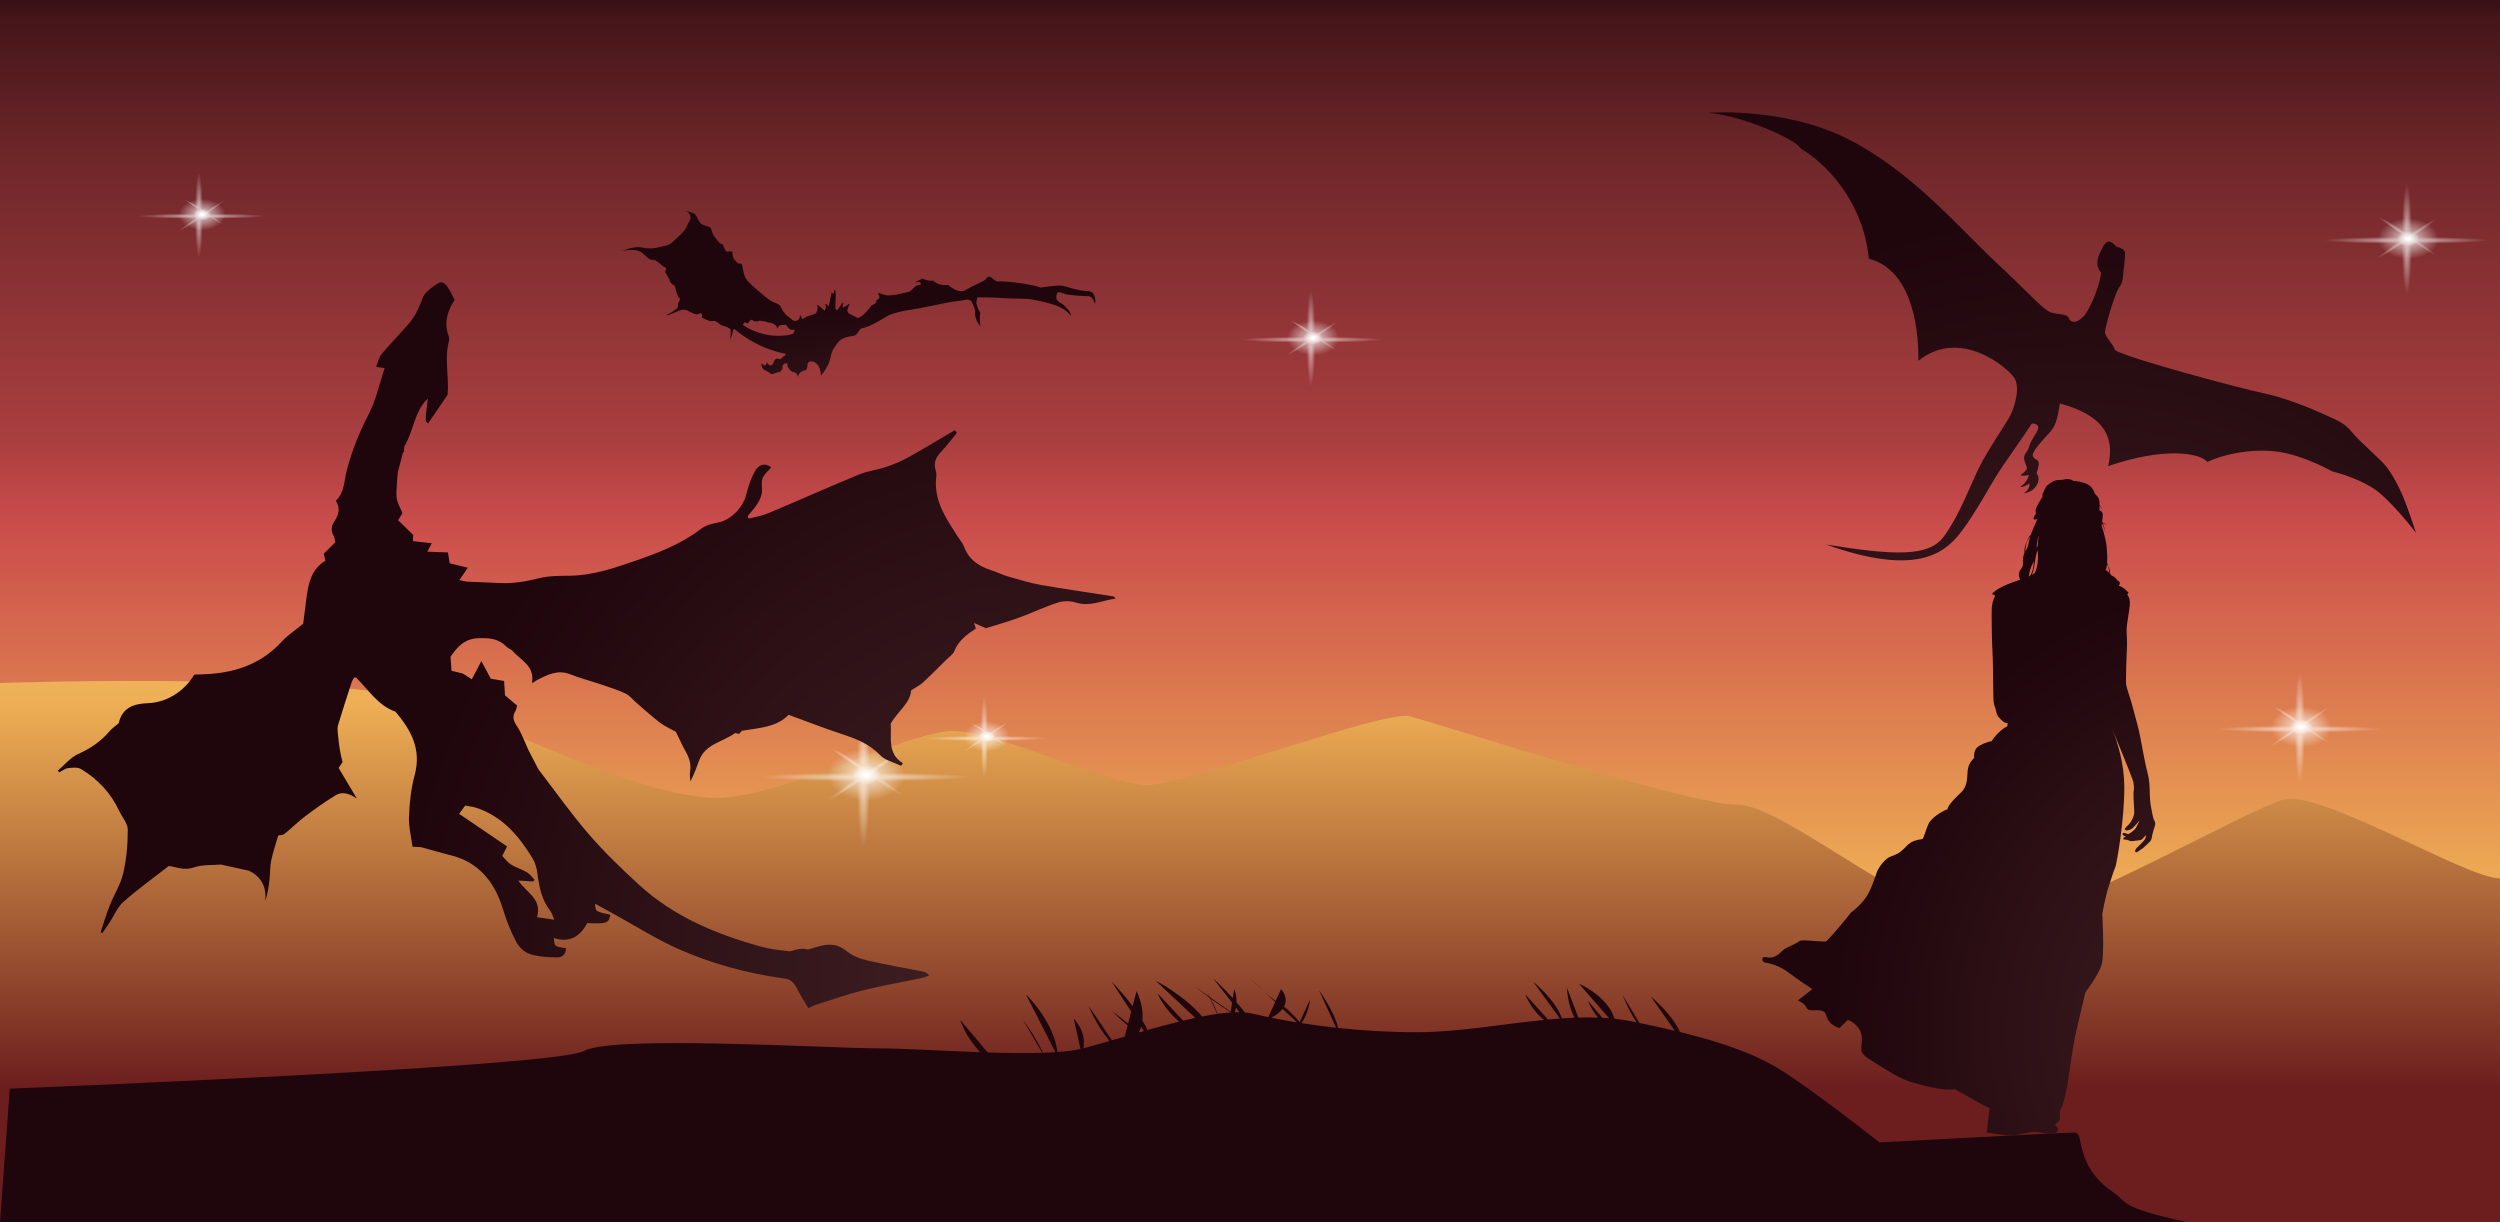 <?xml version="1.0" encoding="utf-8"?>
<!-- Generator: Adobe Illustrator 21.0.0, SVG Export Plug-In . SVG Version: 6.00 Build 0)  -->
<svg version="1.1" id="Layer_1" xmlns="http://www.w3.org/2000/svg" xmlns:xlink="http://www.w3.org/1999/xlink" x="0px" y="0px"
	 viewBox="0 0 1385.557 677.395" enable-background="new 0 0 1385.557 677.395" xml:space="preserve">
<rect x="0" y="0" width="1385.557" height="677.395" fill="#808080" stroke="none"/>
<linearGradient id="SVGID_1_" gradientUnits="userSpaceOnUse" x1="692.778" y1="1371.441" x2="692.778" y2="736.875" gradientTransform="matrix(1 0 0 1 0 -747.21)">
	<stop  offset="0.016" style="stop-color:#F3DFA0"/>
	<stop  offset="0.204" style="stop-color:#EEAE54"/>
	<stop  offset="0.527" style="stop-color:#CB4C4C"/>
	<stop  offset="0.596" style="stop-color:#AB3F40"/>
	<stop  offset="0.845" style="stop-color:#6F272A"/>
	<stop  offset="0.969" style="stop-color:#44151A"/>
	<stop  offset="1" style="stop-color:#290A10"/>
	<stop  offset="1" style="stop-color:#1F060C"/>
</linearGradient>
<rect fill="url(#SVGID_1_)" width="1385.556" height="677.395"/>
<linearGradient id="SVGID_2_" gradientUnits="userSpaceOnUse" x1="692.779" y1="974.005" x2="692.779" y2="1350.463" gradientTransform="matrix(1 0 0 1 0 -747.21)">
	<stop  offset="0" style="stop-color:#F3DFA0"/>
	<stop  offset="0.435" style="stop-color:#EEAE54"/>
	<stop  offset="1" style="stop-color:#6C1E1E"/>
</linearGradient>
<path fill="url(#SVGID_2_)" d="M0,378.544c0,0,204.876-7.224,253.456,14.556c48.579,21.779,103.494,46.282,139.401,49.005
	c35.906,2.722,109.831-36.958,135.176-36.958c25.346,0,86.597,29.946,107.718,29.946s131.625-41.871,145.737-38.114
	c14.113,3.756,154.185,49.005,181.643,49.005s107.718,73.579,147.849,65.411c40.13-8.167,133.446-62.043,154.185-68.134
	c20.74-6.092,101.383,43.56,120.392,43.56c0,68.061,0,190.574,0,190.574H0V378.544z"/>
<g>
	<g opacity="0.7">
		<g>
			
				<radialGradient id="SVGID_3_" cx="470.744" cy="-2807.193" r="33.351" gradientTransform="matrix(0 -1.244 0.115 0 801.388 1015.583)" gradientUnits="userSpaceOnUse">
				<stop  offset="0" style="stop-color:#FFFFFF"/>
				<stop  offset="0.946" style="stop-color:#FFFFFF;stop-opacity:0"/>
			</radialGradient>
			<ellipse fill="url(#SVGID_3_)" cx="479.684" cy="430.119" rx="12.743" ry="41.505"/>
		</g>
		<g>
			
				<radialGradient id="SVGID_4_" cx="250.624" cy="1322.475" r="16.926" gradientTransform="matrix(1.309 -0.879 0.081 0.054 44.445 578.6)" gradientUnits="userSpaceOnUse">
				<stop  offset="0" style="stop-color:#FFFFFF"/>
				<stop  offset="0.946" style="stop-color:#FFFFFF;stop-opacity:0"/>
			</radialGradient>
			<path fill="url(#SVGID_4_)" d="M501.828,415.244c2.523,1.694-5.349,9.727-17.579,17.943c-12.23,8.215-24.19,13.502-26.712,11.808
				c-2.523-1.695,5.348-9.728,17.579-17.944C487.347,418.836,499.307,413.55,501.828,415.244z"/>
		</g>
		<g>
			
				<radialGradient id="SVGID_5_" cx="615.166" cy="6848.691" r="16.913" gradientTransform="matrix(1.309 0.879 -0.081 0.054 229.043 -483.482)" gradientUnits="userSpaceOnUse">
				<stop  offset="0" style="stop-color:#FFFFFF"/>
				<stop  offset="0.946" style="stop-color:#FFFFFF;stop-opacity:0"/>
			</radialGradient>
			<path fill="url(#SVGID_5_)" d="M501.828,444.995c-2.521,1.694-14.481-3.593-26.712-11.808
				c-12.231-8.216-20.102-16.249-17.579-17.943c2.522-1.695,14.481,3.591,26.714,11.807
				C496.48,435.266,504.352,443.3,501.828,444.995z"/>
		</g>
		<g>
			
				<radialGradient id="SVGID_6_" cx="310.821" cy="5325.759" r="33.371" gradientTransform="matrix(1.851 0 0 0.077 -95.8 20.532)" gradientUnits="userSpaceOnUse">
				<stop  offset="0" style="stop-color:#FFFFFF"/>
				<stop  offset="0.946" style="stop-color:#FFFFFF;stop-opacity:0"/>
			</radialGradient>
			<ellipse fill="url(#SVGID_6_)" cx="479.684" cy="430.119" rx="61.792" ry="8.559"/>
		</g>
		
			<radialGradient id="SVGID_7_" cx="353.494" cy="1412.318" r="23.668" gradientTransform="matrix(1.006 0 0 0.675 124.395 -523.852)" gradientUnits="userSpaceOnUse">
			<stop  offset="0.133" style="stop-color:#FFFFFF"/>
			<stop  offset="0.901" style="stop-color:#FFFFFF;stop-opacity:0"/>
		</radialGradient>
		<ellipse fill="url(#SVGID_7_)" cx="479.904" cy="430.169" rx="23.802" ry="15.988"/>
	</g>
	
		<radialGradient id="SVGID_8_" cx="353.494" cy="1412.3" r="8.772" gradientTransform="matrix(1.006 0 0 0.675 124.395 -523.852)" gradientUnits="userSpaceOnUse">
		<stop  offset="0.099" style="stop-color:#FFFFFF"/>
		<stop  offset="0.916" style="stop-color:#FFFFFF;stop-opacity:0"/>
	</radialGradient>
	<ellipse fill="url(#SVGID_8_)" cx="479.904" cy="430.17" rx="8.812" ry="5.919"/>
</g>
<g>
	<g opacity="0.7">
		<g>
			
				<radialGradient id="SVGID_9_" cx="665.582" cy="-2158.728" r="22.57" gradientTransform="matrix(0 -1.244 0.115 0 974.789 1015.583)" gradientUnits="userSpaceOnUse">
				<stop  offset="0" style="stop-color:#FFFFFF"/>
				<stop  offset="0.946" style="stop-color:#FFFFFF;stop-opacity:0"/>
			</radialGradient>
			<ellipse fill="url(#SVGID_9_)" cx="727.399" cy="187.799" rx="8.631" ry="28.114"/>
		</g>
		<g>
			
				<radialGradient id="SVGID_10_" cx="482.993" cy="1113.218" r="11.457" gradientTransform="matrix(1.309 -0.879 0.081 0.054 4.885 552.027)" gradientUnits="userSpaceOnUse">
				<stop  offset="0" style="stop-color:#FFFFFF"/>
				<stop  offset="0.946" style="stop-color:#FFFFFF;stop-opacity:0"/>
			</radialGradient>
			<path fill="url(#SVGID_10_)" d="M742.399,177.723c1.708,1.148-3.624,6.589-11.908,12.153c-8.284,5.565-16.385,9.146-18.093,7.998
				c-1.709-1.148,3.622-6.589,11.907-12.154C732.591,180.157,740.691,176.576,742.399,177.723z"/>
		</g>
		<g>
			
				<radialGradient id="SVGID_11_" cx="571.995" cy="5721.99" r="11.455" gradientTransform="matrix(1.309 0.879 -0.081 0.054 442.004 -626.533)" gradientUnits="userSpaceOnUse">
				<stop  offset="0" style="stop-color:#FFFFFF"/>
				<stop  offset="0.946" style="stop-color:#FFFFFF;stop-opacity:0"/>
			</radialGradient>
			<path fill="url(#SVGID_11_)" d="M742.399,197.875c-1.708,1.147-9.81-2.434-18.094-7.998
				c-8.285-5.564-13.616-11.006-11.907-12.153c1.708-1.148,9.809,2.433,18.094,7.998
				C738.776,191.285,744.107,196.726,742.399,197.875z"/>
		</g>
		<g>
			
				<radialGradient id="SVGID_12_" cx="444.612" cy="4380.905" r="22.571" gradientTransform="matrix(1.851 0 0 0.077 -95.8 -149.093)" gradientUnits="userSpaceOnUse">
				<stop  offset="0" style="stop-color:#FFFFFF"/>
				<stop  offset="0.946" style="stop-color:#FFFFFF;stop-opacity:0"/>
			</radialGradient>
			<ellipse fill="url(#SVGID_12_)" cx="727.399" cy="187.799" rx="41.854" ry="5.797"/>
		</g>
		
			<radialGradient id="SVGID_13_" cx="599.735" cy="1053.567" r="16.049" gradientTransform="matrix(1.006 0 0 0.675 124.395 -523.852)" gradientUnits="userSpaceOnUse">
			<stop  offset="0.133" style="stop-color:#FFFFFF"/>
			<stop  offset="0.901" style="stop-color:#FFFFFF;stop-opacity:0"/>
		</radialGradient>
		<ellipse fill="url(#SVGID_13_)" cx="727.548" cy="187.833" rx="16.122" ry="10.829"/>
	</g>
	
		<radialGradient id="SVGID_14_" cx="599.763" cy="1053.567" r="5.939" gradientTransform="matrix(1.006 0 0 0.675 124.395 -523.852)" gradientUnits="userSpaceOnUse">
		<stop  offset="0.099" style="stop-color:#FFFFFF"/>
		<stop  offset="0.916" style="stop-color:#FFFFFF;stop-opacity:0"/>
	</radialGradient>
	<ellipse fill="url(#SVGID_14_)" cx="727.548" cy="187.833" rx="5.968" ry="4.009"/>
</g>
<g>
	<g opacity="0.7">
		<g>
			
				<radialGradient id="SVGID_15_" cx="720.619" cy="-3770.818" r="20.211" gradientTransform="matrix(0 -1.244 0.115 0 543.897 1015.583)" gradientUnits="userSpaceOnUse">
				<stop  offset="0" style="stop-color:#FFFFFF"/>
				<stop  offset="0.946" style="stop-color:#FFFFFF;stop-opacity:0"/>
			</radialGradient>
			<ellipse fill="url(#SVGID_15_)" cx="111.839" cy="119.35" rx="7.717" ry="25.138"/>
		</g>
		<g>
			
				<radialGradient id="SVGID_16_" cx="286.836" cy="-215.323" r="10.244" gradientTransform="matrix(1.309 -0.879 0.081 0.054 -246.226 383.349)" gradientUnits="userSpaceOnUse">
				<stop  offset="0" style="stop-color:#FFFFFF"/>
				<stop  offset="0.946" style="stop-color:#FFFFFF;stop-opacity:0"/>
			</radialGradient>
			<path fill="url(#SVGID_16_)" d="M125.252,110.341c1.528,1.026-3.24,5.891-10.648,10.867c-7.408,4.976-14.65,8.178-16.178,7.152
				c-1.529-1.027,3.239-5.892,10.646-10.867C116.48,112.517,123.723,109.315,125.252,110.341z"/>
		</g>
		<g>
			
				<radialGradient id="SVGID_17_" cx="298.005" cy="6673.149" r="10.242" gradientTransform="matrix(1.309 0.879 -0.081 0.054 262.222 -505.769)" gradientUnits="userSpaceOnUse">
				<stop  offset="0" style="stop-color:#FFFFFF"/>
				<stop  offset="0.946" style="stop-color:#FFFFFF;stop-opacity:0"/>
			</radialGradient>
			<path fill="url(#SVGID_17_)" d="M125.252,128.359c-1.528,1.026-8.771-2.176-16.179-7.152s-12.174-9.841-10.646-10.867
				s8.77,2.175,16.178,7.151C122.012,122.467,126.778,127.333,125.252,128.359z"/>
		</g>
		<g>
			
				<radialGradient id="SVGID_18_" cx="112.146" cy="4114.164" r="20.211" gradientTransform="matrix(1.851 0 0 0.077 -95.8 -197.006)" gradientUnits="userSpaceOnUse">
				<stop  offset="0" style="stop-color:#FFFFFF"/>
				<stop  offset="0.946" style="stop-color:#FFFFFF;stop-opacity:0"/>
			</radialGradient>
			<ellipse fill="url(#SVGID_18_)" cx="111.838" cy="119.35" rx="37.424" ry="5.184"/>
		</g>
		
			<radialGradient id="SVGID_19_" cx="-12.351" cy="952.231" r="14.334" gradientTransform="matrix(1.006 0 0 0.675 124.395 -523.852)" gradientUnits="userSpaceOnUse">
			<stop  offset="0.133" style="stop-color:#FFFFFF"/>
			<stop  offset="0.901" style="stop-color:#FFFFFF;stop-opacity:0"/>
		</radialGradient>
		<ellipse fill="url(#SVGID_19_)" cx="111.973" cy="119.38" rx="14.415" ry="9.683"/>
	</g>
	
		<radialGradient id="SVGID_20_" cx="-12.351" cy="952.232" r="5.307" gradientTransform="matrix(1.006 0 0 0.675 124.395 -523.852)" gradientUnits="userSpaceOnUse">
		<stop  offset="0.099" style="stop-color:#FFFFFF"/>
		<stop  offset="0.916" style="stop-color:#FFFFFF;stop-opacity:0"/>
	</radialGradient>
	<ellipse fill="url(#SVGID_20_)" cx="111.973" cy="119.381" rx="5.337" ry="3.585"/>
</g>
<g>
	<g opacity="0.7">
		<g>
			
				<radialGradient id="SVGID_21_" cx="492.098" cy="-725.121" r="26.192" gradientTransform="matrix(0 -1.244 0.115 0 1357.99 1015.583)" gradientUnits="userSpaceOnUse">
				<stop  offset="0" style="stop-color:#FFFFFF"/>
				<stop  offset="0.946" style="stop-color:#FFFFFF;stop-opacity:0"/>
			</radialGradient>
			<ellipse fill="url(#SVGID_21_)" cx="1274.829" cy="403.561" rx="10.001" ry="32.577"/>
		</g>
		<g>
			
				<radialGradient id="SVGID_22_" cx="569.378" cy="2721.695" r="13.277" gradientTransform="matrix(1.309 -0.879 0.081 0.054 308.908 756.246)" gradientUnits="userSpaceOnUse">
				<stop  offset="0" style="stop-color:#FFFFFF"/>
				<stop  offset="0.946" style="stop-color:#FFFFFF;stop-opacity:0"/>
			</radialGradient>
			<path fill="url(#SVGID_22_)" d="M1292.211,391.885c1.98,1.33-4.199,7.635-13.798,14.083s-18.986,10.598-20.966,9.268
				c-1.981-1.33,4.197-7.635,13.797-14.084C1280.844,394.705,1290.23,390.555,1292.211,391.885z"/>
		</g>
		<g>
			
				<radialGradient id="SVGID_23_" cx="903.721" cy="5303.086" r="13.274" gradientTransform="matrix(1.309 0.879 -0.081 0.054 521.182 -679.718)" gradientUnits="userSpaceOnUse">
				<stop  offset="0" style="stop-color:#FFFFFF"/>
				<stop  offset="0.946" style="stop-color:#FFFFFF;stop-opacity:0"/>
			</radialGradient>
			<path fill="url(#SVGID_23_)" d="M1292.211,415.236c-1.98,1.33-11.367-2.82-20.967-9.268
				c-9.601-6.448-15.778-12.753-13.797-14.083c1.979-1.33,11.366,2.819,20.967,9.267
				C1288.012,407.6,1294.19,413.906,1292.211,415.236z"/>
		</g>
		<g>
			
				<radialGradient id="SVGID_24_" cx="740.28" cy="5222.216" r="26.193" gradientTransform="matrix(1.851 0 0 0.077 -95.8 1.941)" gradientUnits="userSpaceOnUse">
				<stop  offset="0" style="stop-color:#FFFFFF"/>
				<stop  offset="0.946" style="stop-color:#FFFFFF;stop-opacity:0"/>
			</radialGradient>
			<ellipse fill="url(#SVGID_24_)" cx="1274.828" cy="403.561" rx="48.5" ry="6.718"/>
		</g>
		
			<radialGradient id="SVGID_25_" cx="1144.138" cy="1372.986" r="18.585" gradientTransform="matrix(1.006 0 0 0.675 124.395 -523.852)" gradientUnits="userSpaceOnUse">
			<stop  offset="0.133" style="stop-color:#FFFFFF"/>
			<stop  offset="0.901" style="stop-color:#FFFFFF;stop-opacity:0"/>
		</radialGradient>
		<ellipse fill="url(#SVGID_25_)" cx="1275.002" cy="403.6" rx="18.683" ry="12.549"/>
	</g>
	
		<radialGradient id="SVGID_26_" cx="1144.138" cy="1372.968" r="6.877" gradientTransform="matrix(1.006 0 0 0.675 124.395 -523.852)" gradientUnits="userSpaceOnUse">
		<stop  offset="0.099" style="stop-color:#FFFFFF"/>
		<stop  offset="0.916" style="stop-color:#FFFFFF;stop-opacity:0"/>
	</radialGradient>
	<ellipse fill="url(#SVGID_26_)" cx="1275.002" cy="403.6" rx="6.916" ry="4.646"/>
</g>
<g>
	<g opacity="0.7">
		<g>
			
				<radialGradient id="SVGID_27_" cx="709.851" cy="-569.902" r="26.192" gradientTransform="matrix(0 -1.244 0.115 0 1399.479 1015.583)" gradientUnits="userSpaceOnUse">
				<stop  offset="0" style="stop-color:#FFFFFF"/>
				<stop  offset="0.946" style="stop-color:#FFFFFF;stop-opacity:0"/>
			</radialGradient>
			<ellipse fill="url(#SVGID_27_)" cx="1334.099" cy="132.742" rx="10.001" ry="32.577"/>
		</g>
		<g>
			
				<radialGradient id="SVGID_28_" cx="745.985" cy="2084.886" r="13.276" gradientTransform="matrix(1.309 -0.879 0.081 0.054 188.543 675.394)" gradientUnits="userSpaceOnUse">
				<stop  offset="0" style="stop-color:#FFFFFF"/>
				<stop  offset="0.946" style="stop-color:#FFFFFF;stop-opacity:0"/>
			</radialGradient>
			<path fill="url(#SVGID_28_)" d="M1351.481,121.066c1.979,1.33-4.199,7.635-13.798,14.083c-9.6,6.448-18.986,10.598-20.966,9.268
				c-1.981-1.33,4.196-7.635,13.797-14.084C1340.114,123.886,1349.5,119.737,1351.481,121.066z"/>
		</g>
		<g>
			
				<radialGradient id="SVGID_29_" cx="772.352" cy="4446.774" r="13.277" gradientTransform="matrix(1.309 0.879 -0.081 0.054 683.036 -788.439)" gradientUnits="userSpaceOnUse">
				<stop  offset="0" style="stop-color:#FFFFFF"/>
				<stop  offset="0.946" style="stop-color:#FFFFFF;stop-opacity:0"/>
			</radialGradient>
			<path fill="url(#SVGID_29_)" d="M1351.481,144.418c-1.98,1.33-11.367-2.82-20.967-9.268
				c-9.601-6.448-15.778-12.753-13.797-14.083c1.98-1.33,11.366,2.819,20.967,9.267
				C1347.282,136.781,1353.46,143.087,1351.481,144.418z"/>
		</g>
		<g>
			
				<radialGradient id="SVGID_30_" cx="772.292" cy="4166.375" r="26.193" gradientTransform="matrix(1.851 0 0 0.077 -95.8 -187.632)" gradientUnits="userSpaceOnUse">
				<stop  offset="0" style="stop-color:#FFFFFF"/>
				<stop  offset="0.946" style="stop-color:#FFFFFF;stop-opacity:0"/>
			</radialGradient>
			<ellipse fill="url(#SVGID_30_)" cx="1334.098" cy="132.742" rx="48.5" ry="6.718"/>
		</g>
		
			<radialGradient id="SVGID_31_" cx="1203.074" cy="972.069" r="18.579" gradientTransform="matrix(1.006 0 0 0.675 124.395 -523.852)" gradientUnits="userSpaceOnUse">
			<stop  offset="0.133" style="stop-color:#FFFFFF"/>
			<stop  offset="0.901" style="stop-color:#FFFFFF;stop-opacity:0"/>
		</radialGradient>
		<ellipse fill="url(#SVGID_31_)" cx="1334.272" cy="132.781" rx="18.683" ry="12.549"/>
	</g>
	
		<radialGradient id="SVGID_32_" cx="1203.074" cy="972.071" r="6.88" gradientTransform="matrix(1.006 0 0 0.675 124.395 -523.852)" gradientUnits="userSpaceOnUse">
		<stop  offset="0.099" style="stop-color:#FFFFFF"/>
		<stop  offset="0.916" style="stop-color:#FFFFFF;stop-opacity:0"/>
	</radialGradient>
	<ellipse fill="url(#SVGID_32_)" cx="1334.272" cy="132.782" rx="6.916" ry="4.646"/>
</g>
<g>
	<g opacity="0.7">
		<g>
			
				<radialGradient id="SVGID_33_" cx="487.91" cy="-2632.213" r="19.629" gradientTransform="matrix(0 -1.244 0.115 0 848.222 1015.583)" gradientUnits="userSpaceOnUse">
				<stop  offset="0" style="stop-color:#FFFFFF"/>
				<stop  offset="0.946" style="stop-color:#FFFFFF;stop-opacity:0"/>
			</radialGradient>
			<ellipse fill="url(#SVGID_33_)" cx="546.588" cy="408.769" rx="7.489" ry="24.394"/>
		</g>
		<g>
			
				<radialGradient id="SVGID_34_" cx="288.313" cy="1387.541" r="9.944" gradientTransform="matrix(1.309 -0.879 0.081 0.054 56.738 586.857)" gradientUnits="userSpaceOnUse">
				<stop  offset="0" style="stop-color:#FFFFFF"/>
				<stop  offset="0.946" style="stop-color:#FFFFFF;stop-opacity:0"/>
			</radialGradient>
			<path fill="url(#SVGID_34_)" d="M559.604,400.026c1.482,0.996-3.145,5.717-10.333,10.545s-14.217,7.935-15.699,6.94
				c-1.483-0.996,3.143-5.717,10.332-10.546C551.092,402.137,558.121,399.031,559.604,400.026z"/>
		</g>
		<g>
			
				<radialGradient id="SVGID_35_" cx="628.557" cy="6665.945" r="9.941" gradientTransform="matrix(1.309 0.879 -0.081 0.054 263.584 -506.684)" gradientUnits="userSpaceOnUse">
				<stop  offset="0" style="stop-color:#FFFFFF"/>
				<stop  offset="0.946" style="stop-color:#FFFFFF;stop-opacity:0"/>
			</radialGradient>
			<path fill="url(#SVGID_35_)" d="M559.604,417.511c-1.482,0.995-8.511-2.111-15.7-6.94c-7.189-4.828-11.815-9.55-10.332-10.545
				c1.482-0.996,8.51,2.111,15.7,6.939C556.46,411.793,561.086,416.515,559.604,417.511z"/>
		</g>
		<g>
			
				<radialGradient id="SVGID_36_" cx="346.956" cy="5242.52" r="19.613" gradientTransform="matrix(1.851 0 0 0.077 -95.8 5.586)" gradientUnits="userSpaceOnUse">
				<stop  offset="0" style="stop-color:#FFFFFF"/>
				<stop  offset="0.946" style="stop-color:#FFFFFF;stop-opacity:0"/>
			</radialGradient>
			<ellipse fill="url(#SVGID_36_)" cx="546.588" cy="408.769" rx="36.316" ry="5.03"/>
		</g>
		
			<radialGradient id="SVGID_37_" cx="419.93" cy="1380.68" r="13.928" gradientTransform="matrix(1.006 0 0 0.675 124.395 -523.852)" gradientUnits="userSpaceOnUse">
			<stop  offset="0.133" style="stop-color:#FFFFFF"/>
			<stop  offset="0.901" style="stop-color:#FFFFFF;stop-opacity:0"/>
		</radialGradient>
		<ellipse fill="url(#SVGID_37_)" cx="546.718" cy="408.798" rx="13.989" ry="9.396"/>
	</g>
	
		<radialGradient id="SVGID_38_" cx="419.949" cy="1380.663" r="5.149" gradientTransform="matrix(1.006 0 0 0.675 124.395 -523.852)" gradientUnits="userSpaceOnUse">
		<stop  offset="0.099" style="stop-color:#FFFFFF"/>
		<stop  offset="0.916" style="stop-color:#FFFFFF;stop-opacity:0"/>
	</radialGradient>
	<ellipse fill="url(#SVGID_38_)" cx="546.718" cy="408.798" rx="5.179" ry="3.479"/>
</g>
<radialGradient id="SVGID_39_" cx="566.779" cy="1209.348" r="302.613" gradientTransform="matrix(1.162 -0.023 -0.023 1.231 -62.362 -936.235)" gradientUnits="userSpaceOnUse">
	<stop  offset="0.016" style="stop-color:#412124"/>
	<stop  offset="1" style="stop-color:#1F060C"/>
</radialGradient>
<path fill="url(#SVGID_39_)" d="M616.937,330.521c-13.327-2.101-26.695-4.003-39.979-6.334c-5.989-1.054-11.854-2.822-17.701-4.515
	c-3.471-1.003-6.76-2.623-10.2-3.745c-6.625-2.166-12.036-5.677-14.731-12.884c-0.797-2.128-2.425-3.87-3.646-5.81
	c-6.318-10.045-13.438-19.735-11.751-33.257c0.141-1.14-0.07-2.396-0.406-3.491c-1.314-4.262,0.422-7.327,3.285-10.353
	c3.028-3.194,5.679-6.795,8.491-10.219c-0.353-0.514-0.704-1.027-1.056-1.539c-8.504,4.996-16.937,10.139-25.541,14.92
	c-3.97,2.206-8.19,4.007-12.439,5.447c-4.975,1.684-10.293,2.231-15.139,4.231c-16.884,6.97-33.596,14.443-50.446,21.52
	c-3.417,1.435-7.141,1.969-10.727,2.918c-0.21-0.426-0.42-0.856-0.628-1.285c1.72-2.126,3.615-4.127,5.101-6.416
	c1.211-1.869,2.374-4.01,2.761-6.165c0.491-2.734-0.468-5.825,0.401-8.341c0.815-2.349,3.2-4.147,4.9-6.187
	c-3.155-2.45-6.769-2.009-9.096,2.167c-2.195,3.942-3.697,8.447-4.783,12.874c-1.792,7.305-8.722,14.262-15.595,15.529
	c-3.255,0.6-6.86,1.494-9.481,3.505c-10.842,8.322-23.042,13.061-35.452,17.375c-12.123,4.214-24.225,8.436-37.076,8.61
	c-5.717,0.074-11.594-0.005-17.14,1.373c-7.363,1.828-14.614,3.114-22.09,2.668c-5.863-0.348-11.75-0.432-17.616-0.722
	c-1.297-0.063-2.563-0.487-4.546-0.889c1.719-2.527,2.98-4.382,4.665-6.858c-3.673-0.898-6.7-1.635-10.032-2.451
	c-0.32-1.913-0.618-3.709-1.005-6.038c-3.547-0.124-7.222-0.249-11.371-0.387c0.927-1.789,1.57-3.027,2.43-4.685
	c-3.731-0.422-7.083-0.803-10.455-1.189c0.084-1.852,0.138-3.1,0.154-3.452c-3.159-3.072-5.784-5.62-8.347-8.112
	c1.221-1.998,1.898-3.102,2.399-3.92c-1.209-3.105-2.962-5.798-3.223-8.697c-0.373-4.21,0.333-8.577,0.632-13.853
	c0.789-3.032,1.858-7.136,2.925-11.238c0.18,0.029,0.359,0.057,0.537,0.088c0.05-1.472,0.095-2.941,0.106-3.177
	c5.455-8.956,5.469-19.577,13.123-26.626c-1.629,12.471-1.629,12.471,0.114,13.78c3.759-5.525,7.515-11.048,10.833-15.927
	c0.869-10.444-1.921-20.055,0.755-29.817c0.22-0.802,0.1-1.836-0.189-2.618c-2.594-7.079-1.025-13.609,3.287-20.085
	c-0.97-1.9-1.802-3.89-2.934-5.66c-1.453-2.28-3.22-5.443-6.2-3.557c-3.354,2.127-7.5,4.959-8.697,8.407
	c-1.954,5.634-4.478,10.524-8.268,14.821c-4.772,5.404-9.822,10.539-14.442,16.074c-1.455,1.749-1.914,4.411-2.951,6.946
	c1.549,0.244,2.597,0.407,4.738,0.744c-3.017,8.99-4.854,17.815-8.822,25.458c-5.221,10.057-9.349,20.423-12.197,31.266
	c-1.53,5.827-1.16,12.163-6.048,16.791c2.494,3.927,1.706,7.71-0.576,11.036c-2.065,3.015-2.27,5.615-0.519,8.587
	c0.474,0.806,0.459,1.944,0.766,3.38c-2.093,2.093-4.225,4.224-6.401,6.402c0.347,1.388,0.654,2.621,0.957,3.816
	c-7.482,4.473-9.308,11.904-10.383,19.718c-0.77,5.612-1.438,11.24-1.949,15.26c-4.885,3.988-8.742,6.418-11.744,9.717
	c-10.872,11.937-24.287,16.786-39.132,18.008c-3.298,0.272-6.605,0.322-9.478,0.452c-5.804,9.682-15.711,15.444-25.512,15.799
	c-7.565,0.28-14.449,2.21-16.346,11.134c-1.994,1.692-3.755,2.823-5.066,4.371c-4.872,5.758-10.665,9.654-17.407,12.672
	c-4.198,1.875-7.551,6.055-11.282,9.198c0.251,0.333,0.498,0.668,0.752,0.999c1.653-0.828,3.266-2.148,4.965-2.361
	c2.376-0.306,5.273-0.602,7.145,0.524c9.138,5.485,16.413,13.067,21.145,23.175c1.643,3.508,4.736,6.917,4.75,10.478
	c0.029,8.048-0.73,16.32-2.545,24.193c-1.413,6.135-5.062,11.744-7.42,17.71c-1.924,4.861-3.406,9.902-5.085,14.865
	c0.325,0.162,0.654,0.318,0.981,0.48c1.286-1.889,2.597-3.765,3.853-5.679c2.575-3.916,4.485-8.673,7.804-11.621
	c7.688-6.835,16.051-12.794,25.151-19.895c3.499,0.347,8.168,2.754,13.836,0.814c4.936-1.692,10.468-1.191,15.087-1.603
	c5.393,1.193,10.244,2.263,15.502,3.423c6.167,2.967,9.865,8.194,9.055,16.724c1.404-4.219,1.974-8.3,2.404-12.391
	c0.352-3.341,0.191-6.763,0.883-10.031c0.972-4.591,2.518-9.069,3.892-13.843c0.807-0.185,2.439-0.075,3.445-0.874
	c3.867-3.069,7.381-6.662,11.313-9.623c5.499-4.14,11.117-8.149,16.941-11.714c4.211-2.577,8.186-0.657,11.879,1.775
	c-3.33-5.6-6.659-11.208-10.104-17.007c0.74-1.091,1.456-2.142,2.17-3.19c-1.509-5.44-2.131-10.86-2.638-16.3
	c-0.138-1.439-0.238-3.028,0.176-4.388c2.386-7.839,4.914-15.634,7.447-23.424c0.339-1.041,0.993-1.979,1.436-2.839
	c0.716,0.128,1.079,0.067,1.243,0.234c6.827,6.761,12.124,15.473,21.691,18.734c8.339,10.017,14.625,20.524,10.553,35.448
	c-2.018,7.403-2.801,15.286-3.095,22.958c-0.213,5.601,1.284,11.206,1.98,16.487c2.472,0.142,3.892-0.004,5.181,0.332
	c5.386,1.396,10.697,3.071,16.098,4.399c15.045,3.704,24.033,14.41,28.602,29.165c2,6.453,4.263,12.472,7.356,18.362
	c2.331,4.438,5.604,6.849,9.861,7.79c4.186,0.925,8.568,1.201,12.891,1.264c2.867,0.038,5.059-1.535,5.062-5.147
	c-6.424-0.864-6.424-0.864-6.715-5.633c8.464,2.916,14.634-0.815,18.462-8.251c10.808,0.526,11.969,0.074,12.835-4.621
	c-8.322-1.822-8.322-1.822-8.419-6.072c3.759,2.056,7.129,3.892,10.497,5.745c11.622,6.382,22.898,13.57,34.935,18.986
	c18.875,8.499,38.824,13.848,59.385,16.675c3.451,0.471,5.383,2.245,6.916,5.347c1.871,3.802,4.209,7.327,6.423,11.098
	c2.1-0.929,3.352-1.63,4.675-2.046c8.643-2.714,17.224-5.778,25.971-7.934c10.701-2.638,21.549-4.485,32.324-6.729
	c1.352-0.281,2.652-0.942,3.979-1.427c-1.158-1.353-2.129-1.908-3.174-2.111c-10.335-2.049-20.75-3.778-31.006-6.169
	c-4.07-0.953-8.335-2.604-11.551-5.229c-3.751-3.063-7.616-3.99-12.015-3.347c-3.179,0.471-6.286,1.656-9.426,2.519
	c-2.214-0.712-4.254-0.431-6.28-0.052c-1.485,0.276-3.019,1.127-4.417,0.954c-5.12-0.629-10.322-1.128-15.26-2.499
	c-24.756-6.899-48.309-16.548-67.756-34.405c-9.626-8.841-19.128-17.961-27.718-27.903c-9.806-11.348-18.539-23.744-27.721-35.698
	c-0.424-0.554-0.707-1.235-1.041-1.865c-1.554-2.978-3.133-5.944-4.641-8.952c-0.703-1.408-1.221-2.923-1.896-4.348
	c-1.442-3.037-2.619-6.298-4.484-9.009c-1.905-2.767-2.878-5.21-0.905-8.454c0.507-0.824,0.599-1.919,0.916-3.004
	c-2.452-2.079-4.775-4.045-6.7-5.674c-0.197-3.224-0.357-5.772-0.491-7.962c-3.197-0.551-5.616-0.972-7.392-1.276
	c-1.866-3.485-3.339-6.228-5.223-9.745c-2.075,3.954-3.499,6.665-5.291,10.083c-2.017-1.288-3.67-2.344-5.012-3.202
	c-2.433-0.59-4.609-1.116-6.229-1.507c-0.214-3.046-0.36-5.153-0.546-7.786c3.605-5.171,7.48-9.942,15.209-10.252
	c6.114-0.244,11.319,0.051,15.713,4.631c0.959,0.997,2.525,1.36,3.433,2.386c4.571,5.189,12.257,8.158,10.826,17.512
	c0.318,0.082,0.479,0.184,0.554,0.134c0.593-0.4,1.134-0.906,1.755-1.232c5.998-3.163,11.904-6.21,18.799-3.465
	c5.414,2.159,11.098,3.607,16.624,5.479c4.718,1.598,9.517,3.05,14.012,5.163c2.386,1.123,4.19,3.529,6.283,5.324
	c4.235,3.634,8.372,7.41,12.777,10.805c2.443,1.885,5.345,3.119,8.932,5.146c1.427,2.904,3.34,7.217,5.621,11.294
	c1.902,3.401,2.905,6.813,2.195,10.894c-0.293,1.693,0.114,3.494,0.203,5.244c2.11-3.955,3.44-7.848,4.891-11.684
	c3.462-9.144,12.728-9.933,19.795-15.034c0.292,0.043,1.374,0.213,2.424,0.376c0.662-0.829,1.256-1.57,1.343-1.679
	c10.263-1.657,19.588-2.116,25.953-8.858c10.01,3.651,19.382,7.323,28.93,10.465c7.979,2.63,15.595,5.38,21.773,11.855
	c2.898,3.037,7.717,4.014,11.667,5.925c0.351-0.465,0.702-0.93,1.053-1.395c-9.04-5.43-6.158-14.808-6.818-22.019
	c4.217-7.026,10.833-11.383,11.342-18.375c2.524-1.659,4.793-2.757,6.599-4.42c4.5-4.144,8.8-8.535,13.164-12.85
	c1.446-1.431,3.465-2.677,4.141-4.439c2.345-6.087,7.149-9.282,11.962-12.609c-0.246-0.71-0.486-1.399-1.062-3.068
	c2.445,1.089,4.026,1.792,6.594,2.936c5.532-1.745,11.942-3.531,18.21-5.805c7.328-2.655,14.449-6.106,21.844-8.463
	c3.141-1,7.005-0.89,10.104,0.094c7.561,2.401,14.435-1.297,21.679-2.231C617.834,330.96,617.41,330.596,616.937,330.521z
	 M257.826,446.472c1.989,0.385,4.033,0.574,5.945,1.183c14.172,4.525,23.514,15.188,31.213,27.745
	c1.518,2.478,2.49,5.616,2.848,8.602c0.913,7.585,2.445,14.785,7.104,20.776c0.811,1.043,1.176,2.473,2.311,4.951
	c-3.697-0.532-6.267-0.9-9.623-1.385c2.888-10.376-5.744-13.308-10.35-20.337c3.532,0.233,5.887,0.393,8.239,0.549
	c0.261-0.308,0.521-0.61,0.779-0.92c-1.393-1.415-2.582-3.194-4.223-4.164c-2.87-1.705-6.162-2.654-8.999-4.41
	c-1.845-1.147-3.197-3.155-4.707-4.714c1.03-1.998,1.621-3.145,2.694-5.227c-8.781-5.968-17.539-11.92-26.615-18.094
	C255.283,449.89,256.392,448.398,257.826,446.472z"/>
<radialGradient id="SVGID_40_" cx="1269.583" cy="1318.235" r="255.504" gradientTransform="matrix(1 0 0 1 0 -747.21)" gradientUnits="userSpaceOnUse">
	<stop  offset="0.016" style="stop-color:#412124"/>
	<stop  offset="1" style="stop-color:#1F060C"/>
</radialGradient>
<path fill="url(#SVGID_40_)" d="M1193.756,454.315c-0.551-1.147-0.934-3.687-1.553-6.728s-0.768-7.193-0.806-10.327
	c-0.04-3.135-0.531-6.691-1.369-9.725c-0.837-3.033-2.448-11.363-3.629-17.885s-2.731-11.134-3.923-15.906
	c-1.19-4.771-2.244-7.724-3.069-10.393s-1.166-4.043-1.155-5.794s0.167-11.676,0.492-16.866c0.326-5.19-0.174-8.966-0.13-11.812
	s1.399-9.823,1.723-13.044c0.315-3.151-0.246-4.857-1.395-6.34l0.788-0.877c0,0-2.187-3.007-5.412-3.991
	c1.149-1.366,0.274-2.734-0.71-2.734c-0.93-1.913-2.897-2.897-3.389-2.897c-0.145-0.38-0.518-0.844-0.961-1.296
	c0.025-0.147,0.031-0.312,0.046-0.493c0.012-0.19,0.018-0.397-0.003-0.614c-0.012-0.217-0.029-0.448-0.086-0.679
	c-0.052-0.232-0.094-0.474-0.171-0.711c-0.066-0.24-0.159-0.476-0.265-0.706c-0.093-0.233-0.206-0.458-0.29-0.689
	c-0.081-0.232-0.168-0.456-0.226-0.687c-0.076-0.223-0.137-0.448-0.229-0.642c-0.071-0.15-0.149-0.284-0.227-0.412
	c0.205-2.94-0.018-6.616-0.268-9.252c-0.382-4.045-2.787-11.699-2.787-11.699s0.079-0.441,0.182-1.118
	c0.141,0.272,0.287,0.543,0.409,0.819c0.146,0.309,0.291,0.614,0.41,0.917c0.125,0.301,0.247,0.593,0.34,0.876
	c0.096,0.283,0.203,0.547,0.267,0.801c0.072,0.252,0.138,0.483,0.197,0.687c0.045,0.208,0.084,0.389,0.117,0.538
	c0.064,0.3,0.101,0.472,0.101,0.472s-0.023-0.174-0.064-0.478c-0.021-0.152-0.046-0.336-0.076-0.548
	c-0.043-0.21-0.091-0.447-0.143-0.705c-0.045-0.261-0.132-0.533-0.206-0.827c-0.072-0.295-0.172-0.598-0.275-0.913
	c-0.096-0.316-0.218-0.635-0.341-0.96c-0.09-0.254-0.198-0.503-0.304-0.755c0.101,0.052,0.201,0.103,0.306,0.144
	c0.245,0.106,0.482,0.207,0.706,0.304c0.226,0.092,0.432,0.196,0.634,0.262c0.809,0.258,1.348,0.43,1.348,0.43
	s-0.518-0.222-1.294-0.555c-0.193-0.084-0.388-0.207-0.601-0.32c-0.211-0.116-0.433-0.238-0.664-0.365
	c-0.225-0.114-0.438-0.272-0.663-0.413c-0.03-0.065-0.059-0.129-0.089-0.194c0.149-1.055,0.306-2.388,0.359-3.565
	c0.11-2.405-1.859-2.843-1.859-2.843s0.064-1.198,0.071-2.548c0.164,0.201,0.323,0.4,0.459,0.599
	c0.172,0.245,0.35,0.467,0.484,0.692c0.14,0.221,0.269,0.423,0.383,0.602c0.103,0.187,0.193,0.349,0.267,0.483
	c0.146,0.269,0.23,0.423,0.23,0.423s-0.071-0.16-0.196-0.439c-0.064-0.14-0.141-0.31-0.229-0.504
	c-0.1-0.189-0.214-0.402-0.337-0.635c-0.117-0.237-0.277-0.474-0.432-0.734c-0.153-0.262-0.334-0.524-0.523-0.796
	c-0.033-0.05-0.07-0.1-0.105-0.15c-0.005-1.013-0.049-2.045-0.18-2.678c-0.328-1.585-1.64-2.569-2.405-3.498
	c-0.984-3.28-3.444-5.74-7.38-6.342c-1.203-0.601-4.429-0.711-4.429-0.711s-2.459-1.913-6.012-0.656
	c-1.585,0.055-3.007,0.11-3.007,0.11s-1.695,0.328-2.569,0.929c-0.875,0.601-3.062,1.64-3.827,3.061s-1.421,3.171-1.694,3.553
	c-0.274,0.383-0.055,1.585-0.055,1.585s-0.765,1.366-2.242,3.717c-1.476,2.35-1.859,3.772-1.476,5.849
	c-1.257,1.64-1.585,2.569-1.093,3.061s1.968-0.273,1.968-0.273s-2.023,4.537-3.444,8.145c-0.094,0.238-0.181,0.476-0.264,0.714
	c-0.215,0.223-0.46,0.502-0.709,0.847c-0.185,0.243-0.359,0.523-0.54,0.821c-0.161,0.309-0.322,0.641-0.463,0.994
	c-0.145,0.35-0.294,0.711-0.445,1.078c-0.158,0.364-0.318,0.735-0.478,1.105c-0.179,0.366-0.285,0.758-0.417,1.136
	c-0.121,0.381-0.19,0.769-0.284,1.139c-0.087,0.371-0.117,0.74-0.159,1.087c-0.053,0.346-0.037,0.678-0.04,0.982
	c0.004,0.305-0.019,0.583,0.019,0.83c0.001,0.007,0.001,0.013,0.002,0.021c-0.519,1.251-0.868,2.712-0.868,4.115
	c0,2.296,0.328,3.061-0.875,4.592c-1.202,1.531-2.022,3.171-0.655,6.177c-5.686,1.859-13.449,4.811-15.689,8.036
	c0.929-0.055,1.913,0.875,1.913,0.875s-1.859,2.843-1.968,7.544c-0.109,4.701,0.056,17.111,0.383,22.741
	c0.328,5.631,0.328,11.589,0.382,15.744c0.055,4.155,0.11,9.457,0.219,11.644s0.765,4.045,1.202,5.194
	c0.438,1.148,0.274,2.897,1.914,4.646c1.64,1.749,2.678,3.007,4.756,3.061c-0.219,0.656-0.164,1.749-0.164,1.749
	s-4.264,1.64-8.856,8.31c-2.132,0.219-6.177,1.859-7.818,3.334c-1.64,1.476-2.022,4.264-1.749,5.904
	c-3.281,3.28-3.608,5.412-3.827,10.223c-0.218,4.81-1.749,7.271-3.443,8.91c-1.695,1.64-7.599,7.107-7.435,9.239
	c-3.882,1.531-9.348,5.084-10.769,8.473c-1.422,3.389-2.35,7.216-3.17,8.091c-6.396,0.875-7.599,2.679-10.168,5.248
	s-3.663,3.061-7.271,4.373c-3.608,1.312-6.942,6.287-7.872,8.801c-0.929,2.515-3.007,9.785-6.287,14.322s-7.854,7.873-7.854,7.873
	s-10.496,13.12-13.995,16.181c-8.164,0-13.703-1.458-15.161,0s-7.289,3.207-9.184,5.248c-1.895,2.04-4.811,4.373-8.455,3.499
	c-3.644-0.875-2.769,2.77-1.02,2.915c1.749,0.146,8.163,1.75,12.828,5.394c4.664,3.645,13.412,9.33,13.412,9.33l-8.018,6.268
	c0,0,3.936,1.75,4.811,4.082s5.248,0.874,8.309,1.603c3.061,0.729,2.041,3.062,4.082,5.832c2.041,2.77,5.831,3.79,5.831,3.79
	l4.665-4.519c0,0,3.644,1.167,6.268,5.103c2.624,3.936,1.021,8.454,1.166,11.224c0.146,2.77,2.333,4.228,8.018,7.726
	c5.686,3.5,13.266,8.748,20.846,10.788c7.581,2.04,17.057,4.665,22.742,3.499c6.851,3.498,16.619,9.621,19.389,10.496
	c0.145,1.894-1.521,13.558-1.521,13.558s8.155,1.423,12.966,1.715c4.811,0.292,11.641-3.156,17.034-1.698
	c5.394,1.458,8.839-0.017,8.839-0.017s1.02-1.385,0.583-2.405c-0.437-1.021-1.895-1.386-1.24-2.187
	c0.656-0.802,2.479-1.677,2.479-3.061c0-1.385-0.51-3.571,0.437-5.175c0.949-1.604,2.989-8.529,3.937-15.161
	c0.947-6.633,2.843-20.336,4.592-27.99c1.749-7.653,5.175-21.867,5.175-21.867s7.326-9.402,8.965-15.307
	c1.64-5.904,0.328-27.989,0.328-27.989s1.714-9.622,3.462-14.869c1.749-5.248,2.915-9.33,3.644-10.642s5.248-26.386,5.103-45.191
	c-0.098-12.645-3.689-24.295-6.74-31.86c2.317,5.411,5.673,13.85,6.775,16.53c1.477,3.594,4.521,11.217,4.904,12.771
	c0.384,1.554,0.543,3.956,0.35,4.692s-0.26,1.905-0.158,4.783c0.103,2.877,0.452,6.511,0.387,7.753
	c-0.066,1.243-0.697,2.979-1.624,4.58s-2.236,2.742-2.977,3.425c-0.741,0.682-0.823,1.452-0.269,1.65
	c0.554,0.199,1.827,0.081,2.864-0.467c1.038-0.548,1.459-1,2.406-2.055s2.595-2.901,2.595-2.901s-1.497,3.044-2.044,4.048
	c-0.548,1.005-2.14,2.374-4.285,3.581c-0.74-0.302-2.623-0.964-2.94-0.625c-0.316,0.34-0.364,1.034,0.341,1.374
	s1.262,0.611,1.262,0.611s-1.406,0.452-1.453,1.183c-0.047,0.73,1.175,0.214,2.284,0.648c1.11,0.434,1.886,0.734,2.358,0.682
	c0.472-0.054,1.961-0.216,3.197-0.37c1.234-0.153,2.141-0.295,2.425-0.524c0.283-0.229,1.093-1.024,2.39-2.492
	c0.137,0.761-0.497,2.424-1.518,3.445s-1.931,2.075-3.061,3.1c-1.13,1.024-1.611,1.881-1.443,2.495s0.754,0.702,1.535,0.091
	s1.819-1.159,2.705-1.847c0.887-0.688,2.894-2.693,3.918-3.641c1.024-0.948,1.044-2.408,1.357-3.878s0.968-3.535,1.428-4.937
	C1194.773,456.249,1194.307,455.463,1193.756,454.315z M1122.348,305.643c0.002-0.021,0.005-0.04,0.007-0.061
	c0.035-0.296,0.052-0.617,0.112-0.952c0.061-0.334,0.083-0.692,0.151-1.057c0.07-0.364,0.12-0.746,0.212-1.124
	c0.044-0.191,0.087-0.383,0.131-0.575c0.036-0.196,0.082-0.39,0.139-0.58c0.106-0.384,0.208-0.773,0.375-1.13
	c0.144-0.366,0.333-0.705,0.531-1.023c0.186-0.324,0.411-0.611,0.583-0.904c0.193-0.281,0.346-0.564,0.517-0.808
	c0.042-0.066,0.082-0.127,0.122-0.189c-0.926,3.05-1.145,5.897-2.078,7.109C1122.866,304.717,1122.596,305.156,1122.348,305.643z
	 M1125.265,318.803c-0.113,0.148-0.219,0.287-0.318,0.416c-0.324,0.165-0.523,0.255-0.523,0.255s0.292-3.134,1.458-5.685
	c0.438-0.96,0.919-1.837,1.351-2.709c-0.051,0.583-0.1,1.166-0.162,1.737c-0.06,0.623-0.148,1.232-0.252,1.815
	c-0.103,0.584-0.233,1.142-0.39,1.658c-0.147,0.52-0.344,0.99-0.535,1.416C1125.693,318.126,1125.474,318.491,1125.265,318.803z
	 M1127.705,317.579c-0.575,0.4-1.139,0.746-1.635,1.032c0.008-0.016,0.016-0.031,0.024-0.046c0.1-0.201,0.182-0.424,0.287-0.647
	c0.185-0.456,0.353-0.96,0.505-1.496c0.154-0.537,0.275-1.111,0.398-1.704c0.227-1.188,0.409-2.461,0.572-3.729
	c0.112-0.811,0.23-1.611,0.38-2.381c0.099-0.345,0.181-0.698,0.239-1.066c0.018-0.067,0.031-0.137,0.05-0.203
	c0.252-0.946,0.57-1.792,0.927-2.514c0.001,0.024,0.001,0.047,0.002,0.071C1129.673,309.707,1129.527,313.643,1127.705,317.579z
	 M1129.422,302.271c-0.211,0.392-0.456,0.871-0.699,1.433c0.201-2.668,0.605-5.739,1.242-7.117
	C1129.965,296.587,1129.491,298.865,1129.422,302.271z M1167.749,312.75c0.094,0.153,0.197,0.307,0.298,0.472
	c0.118,0.199,0.241,0.407,0.316,0.638c0.088,0.227,0.144,0.468,0.185,0.712c0.049,0.242,0.074,0.487,0.117,0.723
	c0.05,0.234,0.072,0.469,0.101,0.695c0.037,0.225,0.047,0.444,0.078,0.649c0.031,0.206,0.054,0.402,0.067,0.584
	c0.007,0.056,0.014,0.108,0.02,0.161c-0.829-0.787-1.756-1.467-1.885-1.499C1167.403,315.137,1167.623,314.033,1167.749,312.75z"/>
<radialGradient id="SVGID_41_" cx="467.169" cy="1026.898" r="115.227" gradientTransform="matrix(1 0 0 1 0 -747.21)" gradientUnits="userSpaceOnUse">
	<stop  offset="0.016" style="stop-color:#412124"/>
	<stop  offset="1" style="stop-color:#1F060C"/>
</radialGradient>
<path fill="url(#SVGID_41_)" d="M344.143,139.126c2.17-0.674,7.255-0.782,9.061-0.282c1.806,0.501,2.385,0.997,2.782,1.378
	c0.397,0.381,1.675,1.371,2.988,2.63c1.314,1.259,2.3,1.208,3.196,1.13c0.896-0.079,4.424,2.6,4.4,2.87
	c-0.024,0.27,1.821,1.219,2.366,1.506c0.545,0.288,0.122,1.524-0.255,2.1c-0.376,0.576,0.864,1.239,1.002,2.074
	c0.137,0.835,1.508,1.973,1.497,2.901c-0.01,0.928,1.577,2.391,2.363,2.734c0.785,0.342,0.676,0.823,0.846,1.807
	c0.17,0.984,1.488,5.296,2.176,5.251c0.687-0.045,0.207,1.312-0.46,2.314s-0.264,1.682-0.424,2.583
	c-0.16,0.901-2.461,2.506-6.692,4.78c2.416-0.381,5.14-1.755,6.949-2.541s2.558-0.772,3.456-0.732
	c0.899,0.041,2.321,0.76,3.229,1.279c0.909,0.52,2.691,1.29,3.68,1.359c0.989,0.069,1.204-1.073,2.355-0.438
	c1.15,0.634,0.005,1.646,0.342,2.028s1.79,1.129,3.448,1.723c1.658,0.593,2.493,0.396,3.327,0.259
	c0.835-0.137,2.175,0.971,3.18,1.818c1.005,0.846,1.814,0.859,3.109,1.281c1.296,0.422,2.753,1.409,2.753,1.409
	s0.402,3.433-0.234,5.93c1.441-2.604,1.655-5.212,1.655-5.212s0.531-0.37,0.702-0.793c14.198,11.97,28.359,13.706,28.359,13.706
	l0.079,0.896c0,0-1.719,0.814-1.887,1.356c-0.168,0.543-1.354,1.046-2.441,0.59c-1.087-0.456-1.9,0.758-2.579,2.568
	c-0.68,1.81-2.365,1.367-3.546-0.703c-0.191,2.279-1.446,2.365-2.742,0.536c-0.627,1.51,0.797,3.694,1.88,4.031
	c1.085,0.336,2.363,1.326,3.213,1.907c0.851,0.581,3.154-0.845,4.29-0.928c1.135-0.084,2.246-1.364,2.099-2.678
	c-0.148-1.314,1.143-2.538,2.826-2.214c-0.988,1.397,1.715,4.692,3.276,4.899c1.56,0.206,1.871,0.738,2.631,2.757
	c-0.279-1.909,2.081-3.515,3.514-3.665c1.434-0.15,1.579-1.769,1.661-3.566s3.189-1.983,4.901-0.343
	c1.71,1.639,2.417,3.958,2.478,6.83c3.094-3.716,4.759-7.043,5.518-10.77s1.816-4.706,3.851-7.562
	c2.034-2.856,5.855-3.296,8.538-3.771c2.684-0.476,2.926-3.174,4.227-3.92c1.301-0.745,2.207-0.346,5.88-2.099
	c3.674-1.753,7.628-4.411,9.998-5.538s7.849-2.44,12.266-3.012c4.417-0.572,17.701-3.546,21.458-4.164s6.924-0.865,8.353-1.254
	c1.428-0.389,3.177,0.233,3.431,0.945c0.255,0.713,2.064,4.206,2.034,5.583c-0.031,1.377-0.767,3.368,3.053,8.554
	c-0.687-1.362-0.391-4.36-0.48-5.735s0.556-2.047-0.12-2.81c-0.675-0.764-1.507-3.32-1.766-4.272
	c-0.26-0.952,0.461-3.661,0.461-3.661s11.433,0.059,15.033,0.461c3.599,0.403,10.715,0.073,14.617,0.649
	c3.903,0.576,10.219,2.058,13.536,3.245s6.165,2.863,8.744,5.921c-0.242-2.928-3.525-5.372-4.017-5.96
	c-0.491-0.588-1.756-0.98-3.036-2.09s-1.305-2.307-0.863-3.992c0.443-1.685,1.591-1.171,4.185-0.208
	c2.594,0.962,10.98,1.264,13.136,1.338c2.156,0.074,3.031,1.851,3.8,4.229c0.626-1.509,0.215-4.014-0.837-5.608
	c-1.051-1.594-3.024-1.493-5.361-1.623c-2.338-0.13-8.177-1.742-10.346-2.415c-2.169-0.673-4.503-0.683-13.393,0.642
	c-7.296-2.539-22.104-3.723-23.593-3.392c-1.49,0.33-3.887-2.671-5.025-2.707c-1.139-0.036-1.525,1.469-3.122,2.4
	c-1.596,0.931-5.692,2.514-9.356,4.746c-3.663,2.232-6.998,0.207-10.348-2.535c-1.726,0.455-6.043,0.068-8.25-2.399
	c-1.19,0.384-3.531,0.015-6.069-1.129c-0.817,0.975-3.096,0.784-3.951,2.777c0.874-1.156,2.434-0.95,3.167-0.246
	c0.733,0.703-0.28,0.904-1.413,1.107c-1.133,0.204-2.485,1.369-3.595,2.65c-1.11,1.28-2.546,1.311-4.689,1.835
	c-2.144,0.524-5.005,1.063-7.874,1.244c-2.869,0.18-5.601-1.618-5.955-1.371s0.382,1.069,0.585,2.202
	c0.204,1.133-1.578,1.769-1.578,1.769s0.025,1.196-0.68,1.81c-0.706,0.613-2.19,1.183-2.19,1.183s-0.752,1.273-2.565,3.286
	s-4.341,4.162-5.313,3.464c-0.973-0.698-4.289-1.885-5.027-2.827s-0.179-2.749,1.09-5.05c-1.126,0.562-3.188,2.102-3.725,2.174
	c-0.537,0.071-0.494-0.708,0.181-2.757c-1.547,0.392-2.668,4.007-3.562,4.205c-0.893,0.198-1.102-1.173-1.01-2.492
	s0.513-6.894-0.253-9.152c-0.512,1.268-0.836,2.95-0.836,2.95l-0.982-1.176l-1.572,7.754c0,0-1.527-1.464-2.118-1.092
	c1.291,1.589-0.225,3.535-0.225,3.535s-2.14-2.169-4.503-3.496c0.858,0.939,0.763,2.138,0.318,3.704
	c-0.446,1.565-1.103,1.639-3.898,2.476c-2.795,0.838-4.323,2.187-4.323,2.187s-0.338-1.849-1.186-2.309
	c-0.212,4.134-3.706,3.011-3.706,3.011s-1.402-1.168-3.227-2.565c-1.825-1.398-2.945-3.409-3.634-4.891
	c-0.69-1.482-2.017-1.992-4.25-2.843s-6.473-4.682-9.489-7.222s-4.851-4.416-5.75-5.864c-0.898-1.447-1.665-5.172-1.847-6.694
	c-0.182-1.522-1.236-1.829-1.798-1.548c-0.562,0.281-1.824-1.338-2.68-2.218c-0.857-0.879-1.09-3.448-1.073-4.077
	c0.016-0.629-1.838-0.589-2.7-0.302s-0.969-0.519-1.746-1.909s-0.708-2.379-1.666-2.359c-0.957,0.02-2.357-2.494-3.609-3.694
	s-1.915-4.239-2.169-4.892c-0.253-0.653-2.004-1.394-4.019-1.86s-3.147-3.076-3.994-4.883c-0.846-1.808-2.772-2.305-6.226-2.921
	c2.621,0.813,2.806,2.515,2.891,3.71c0.086,1.195-1.519,3.174-2.341,5.377c-0.821,2.202-5.323,5.798-7.521,8.029
	c-2.197,2.231-6.262,2.496-8.582,3.144c-2.321,0.647-5.794,0.541-8.23-0.036C353.606,136.592,350.115,137.055,344.143,139.126z
	 M412.998,178.64c0.422,0.171,1.129,1.024,1.654,0.354c0.524-0.67,1.304-2.033,2.058-1.72c0.755,0.313,1.277,0.931,2.024,0.885
	c0.747-0.046,1.021,0.158,1.73-0.276s1.138,0.036,2.607,0.154c1.469,0.119,1.893,0.349,2.436,0.577s2.1,0.255,3.16,0.861
	c1.06,0.606,1.73,1.131,2.421,2.672c0.294-1.653,1.212-2.121,2.292-1.964c1.081,0.157,2.208-0.286,2.208-0.286
	s1.239,1.949,2.119,2.558c0.881,0.61,2.578,0.185,2.578,0.185s0.155,1.672-0.968,2.354s-14.432,3.866-27.635-4.923
	C411.682,180.075,412.576,178.47,412.998,178.64z"/>
<radialGradient id="SVGID_42_" cx="1152.369" cy="1211.99" r="349.186" gradientTransform="matrix(1 0 0 1 0 -747.21)" gradientUnits="userSpaceOnUse">
	<stop  offset="0.016" style="stop-color:#412124"/>
	<stop  offset="1" style="stop-color:#1F060C"/>
</radialGradient>
<path fill="url(#SVGID_42_)" d="M1331.788,275.112c-2.729-6.425-6.195-12.687-9.504-16.822c-3.306-4.135-14.374-13.349-18.62-18.592
	c-4.247-5.244-7.599-6.432-15.402-9.96c-7.806-3.53-21.499-9.234-34.215-11.911c-12.71-2.674-73.337-18.793-81.835-23.714
	c-0.896-3.354-5.879-7.737-5.588-10.271c0.29-2.534,2.138-9.199,3.824-14.512c1.682-5.315,3.122-8.953,4.68-10.997
	c1.554-2.041,1.726-7.563,1.726-7.563s0.954-7.931,0.916-10.548c-0.038-2.619-4.862-3.482-4.862-3.482s-1.839-2.376-3.636-2.829
	c-1.798-0.452-3.112,1.304-5.325,5.962c-2.216,4.661-2.016,8.709,0.516,11.087c-0.54,6.992-6.043,20.561-9.811,24.48
	c-3.77,3.921-6.997,3.629-8.058,0.927c-1.058-2.7-4.946-1.765-9.481-3.078c-4.538-1.315-9.912-8.289-30.932-27.949
	c-21.02-19.659-47.039-50.778-82.455-68.495c-35.414-17.718-77.08-14.288-77.08-14.288c16.684,0.952,48.182,13.973,51.554,19.922
	c12.368,7.055,34.419,28.129,37.535,60.902c17.226,4.334,27.555,24.088,27.51,56.53c23.199-18.504,49.342,3.833,53.039,9.401
	c3.7,5.568,0.034,16.467-1.939,20.61c-1.969,4.137-12.787,19.503-17.6,29.419c-4.81,9.913-11.217,27.083-19.572,38.193
	c-8.362,11.112-26.953,10.375-65.058,4.27c48.939,17.406,64.933,5.434,74.112-6.166c9.175-11.6,17.269-28.11,23.771-37.372
	c6.502-9.258,16.118-23.531,16.118-23.531s3.299-0.212,3.541,2.051c0.245,2.262-3.606,6.045-4.866,10.133
	c-1.26,4.089-1.86,3.241-2.76,5.447c-0.906,2.209,0.944,4.994,1.322,6.712c0.38,1.718-3.63,4.302-3.63,4.302
	s2.724,0.688,4.582-0.238c0.104,1.884-1.972,5.067-4.703,6.698c1.198,0.304,3.901-0.756,5.154-2.062
	c0.191,1.556-0.028,3.351-3.03,5.61c4.936-0.729,7.366-3.942,7.971-6.804c0.605-2.861-1.031-4.199-1.031-4.199
	s1.45-3.924,1.263-5.944c-0.188-2.017-3.243-1.856-3.347-4.201c-0.108-2.345,6.091-9.016,9.259-12.392
	c3.167-3.378,4.291-6.685,5.818-16.214c28.163,7.608,29.615,21.88,26.735,34.717c30.277-10.463,50.435-7.654,55.007-2.332
	c8.512-4.118,24.179-7.654,38.818-5.709c14.634,1.94,30.286,10.921,30.286,10.921s13.288,3.167,22.845,9.396
	c9.562,6.23,23.684,24.736,23.684,24.736S1334.518,281.541,1331.788,275.112z"/>
<g>
	<path fill="#1F060C" d="M1171.089,660.689c-21.844-14.887-15.45-33-21.275-33c-5.824,0-108.21,5.429-108.21,5.429
		s-32.038-25.31-52.426-38.709c-15.151-9.956-34.331-16.624-58.12-22.447c-4.348-10.068-16.149-19.694-16.149-19.694l13.297,19.01
		c-6.222-1.484-12.755-2.921-19.604-4.347l-9.157-15.251c0,0,3.046,8.1,7.556,14.917c-0.766-0.157-1.512-0.316-2.285-0.474
		c-3.244-0.663-6.548-1.154-9.898-1.511c-3.798-12.64-19.676-19.398-19.676-19.398l16.619,19.115c-1.241-0.1-2.489-0.184-3.742-0.25
		l-7.905-9.461c0,0,1.528,4.581,5.595,9.362c-3.606-0.129-7.258-0.128-10.948-0.022l-6.247-16.392c0,0,0.005,8.951,4.195,16.454
		c-2.334,0.092-4.685,0.223-7.045,0.385c-3.304-9.912-15.93-20.366-15.93-20.366l14.783,20.448c-2.174,0.158-4.357,0.343-6.55,0.548
		l-12.653-13.943c0,0,3.376,8.768,10.43,14.161c-23.438,2.336-47.671,6.826-70.442,6.826c-15.663,0-30.395-0.946-43.655-2.366
		c-1.928-8.878-10.668-20.971-10.668-20.971l9.561,20.852c-6.809-0.746-13.216-1.617-19.154-2.545
		c4.216-6.56,4.622-13.017,4.622-13.017l-5.639,12.428c-2.67-3.044-5.861-6.359-8.744-8.578c2.814-5.27-1.635-9.727-1.635-9.727
		l-2.998,6.605c-1.861-1.351-3.924-3.062-5.907-4.808l5.667,5.338l-3.825,8.43c-3.421-0.704-6.558-1.399-9.367-2.062
		c-1.09-0.257-2.297-0.432-3.588-0.548c-1.499-1.939-3.095-3.854-4.694-5.676c0.118-4.547-1.248-7.279-1.248-7.279l-0.784,5.01
		c-5.678-6.22-10.815-10.887-10.815-10.887l10.408,13.481l-0.775,4.946l-11.451-8.029c-0.895-1.717-1.495-2.758-1.495-2.758
		l1.134,2.504l-7.761-5.442c0,0,3.348,2.672,8.081,6.15l3.98,8.794c-2.655,0.383-5.442,0.87-8.311,1.433
		c-10.207-11.943-25.843-19.903-25.843-19.903l22.051,20.678c-2.203,0.471-4.442,0.98-6.711,1.521l-14.236-15.147
		c0,0,3.532,8.626,11.99,15.692c-5.788,1.419-11.7,3.013-17.492,4.643c-0.844-1.765-1.817-3.541-2.879-5.295
		c0.94-8.408-3.219-16.216-3.219-16.216l-2.17,8.311c-5.793-7.721-11.639-13.6-11.639-13.6l10.852,16.615l-1.715,6.571l-8.584-6.73
		c0,0,3.17,3.571,8.299,7.819l-1.611,6.168c-2.426,0.709-4.795,1.404-7.073,2.069l-12.871-18.995c0,0,3.747,9.959,11.545,19.381
		c-5.435,1.583-10.356,2.99-14.434,4.036c1.656-9.788-5.397-16.365-5.397-16.365l3.705,16.755c-3.558,0.78-7.876,1.327-12.756,1.688
		c-2.018-17.107-17.462-31.961-17.462-31.961l16.332,32.039c-2.188,0.147-4.479,0.261-6.859,0.343
		c-4.876-10.183-11.131-18.276-11.131-18.276l10.687,18.292c-9.181,0.301-19.601,0.16-30.232-0.175l-15.253-18.117
		c0,0,2.584,8.851,11.055,17.975c-10.231-0.365-20.514-0.874-29.931-1.308c-3.179-4.186-5.98-7.852-5.98-7.852l5.961,7.851
		c-10.254-0.472-19.478-0.853-26.468-0.853c-27.669,0-147.205-7.444-163.224,1.49C307.53,591.434,5.409,603.344,5.409,603.344
		L0,677.23h1211.612C1173.664,668.851,1179.861,666.669,1171.089,660.689z M710.823,559.122l7.978,7.513
		c-5.141-0.837-9.898-1.712-14.221-2.581C707.625,562.429,709.605,560.752,710.823,559.122z M686.854,560.96
		c-0.785-0.009-1.597,0-2.432,0.028c0.23-0.85,0.425-1.679,0.555-2.46L686.854,560.96z M671.01,553.452
		c3.261,2.388,7.127,5.116,10.995,7.613l-0.007,0.046c-2.246,0.154-4.638,0.416-7.144,0.771
		C673.542,558.599,672.115,555.617,671.01,553.452z M631.262,571.955c0.482-0.962,0.858-1.939,1.153-2.923l1.555,2.38
		c-0.834,0.238-1.668,0.474-2.494,0.711L631.262,571.955z"/>
	<path fill="#1F060C" d="M701.084,549.949l-8.77-8.26C692.314,541.689,696.468,545.888,701.084,549.949z"/>
</g>
<g id="Layer_2">
</g>
</svg>
